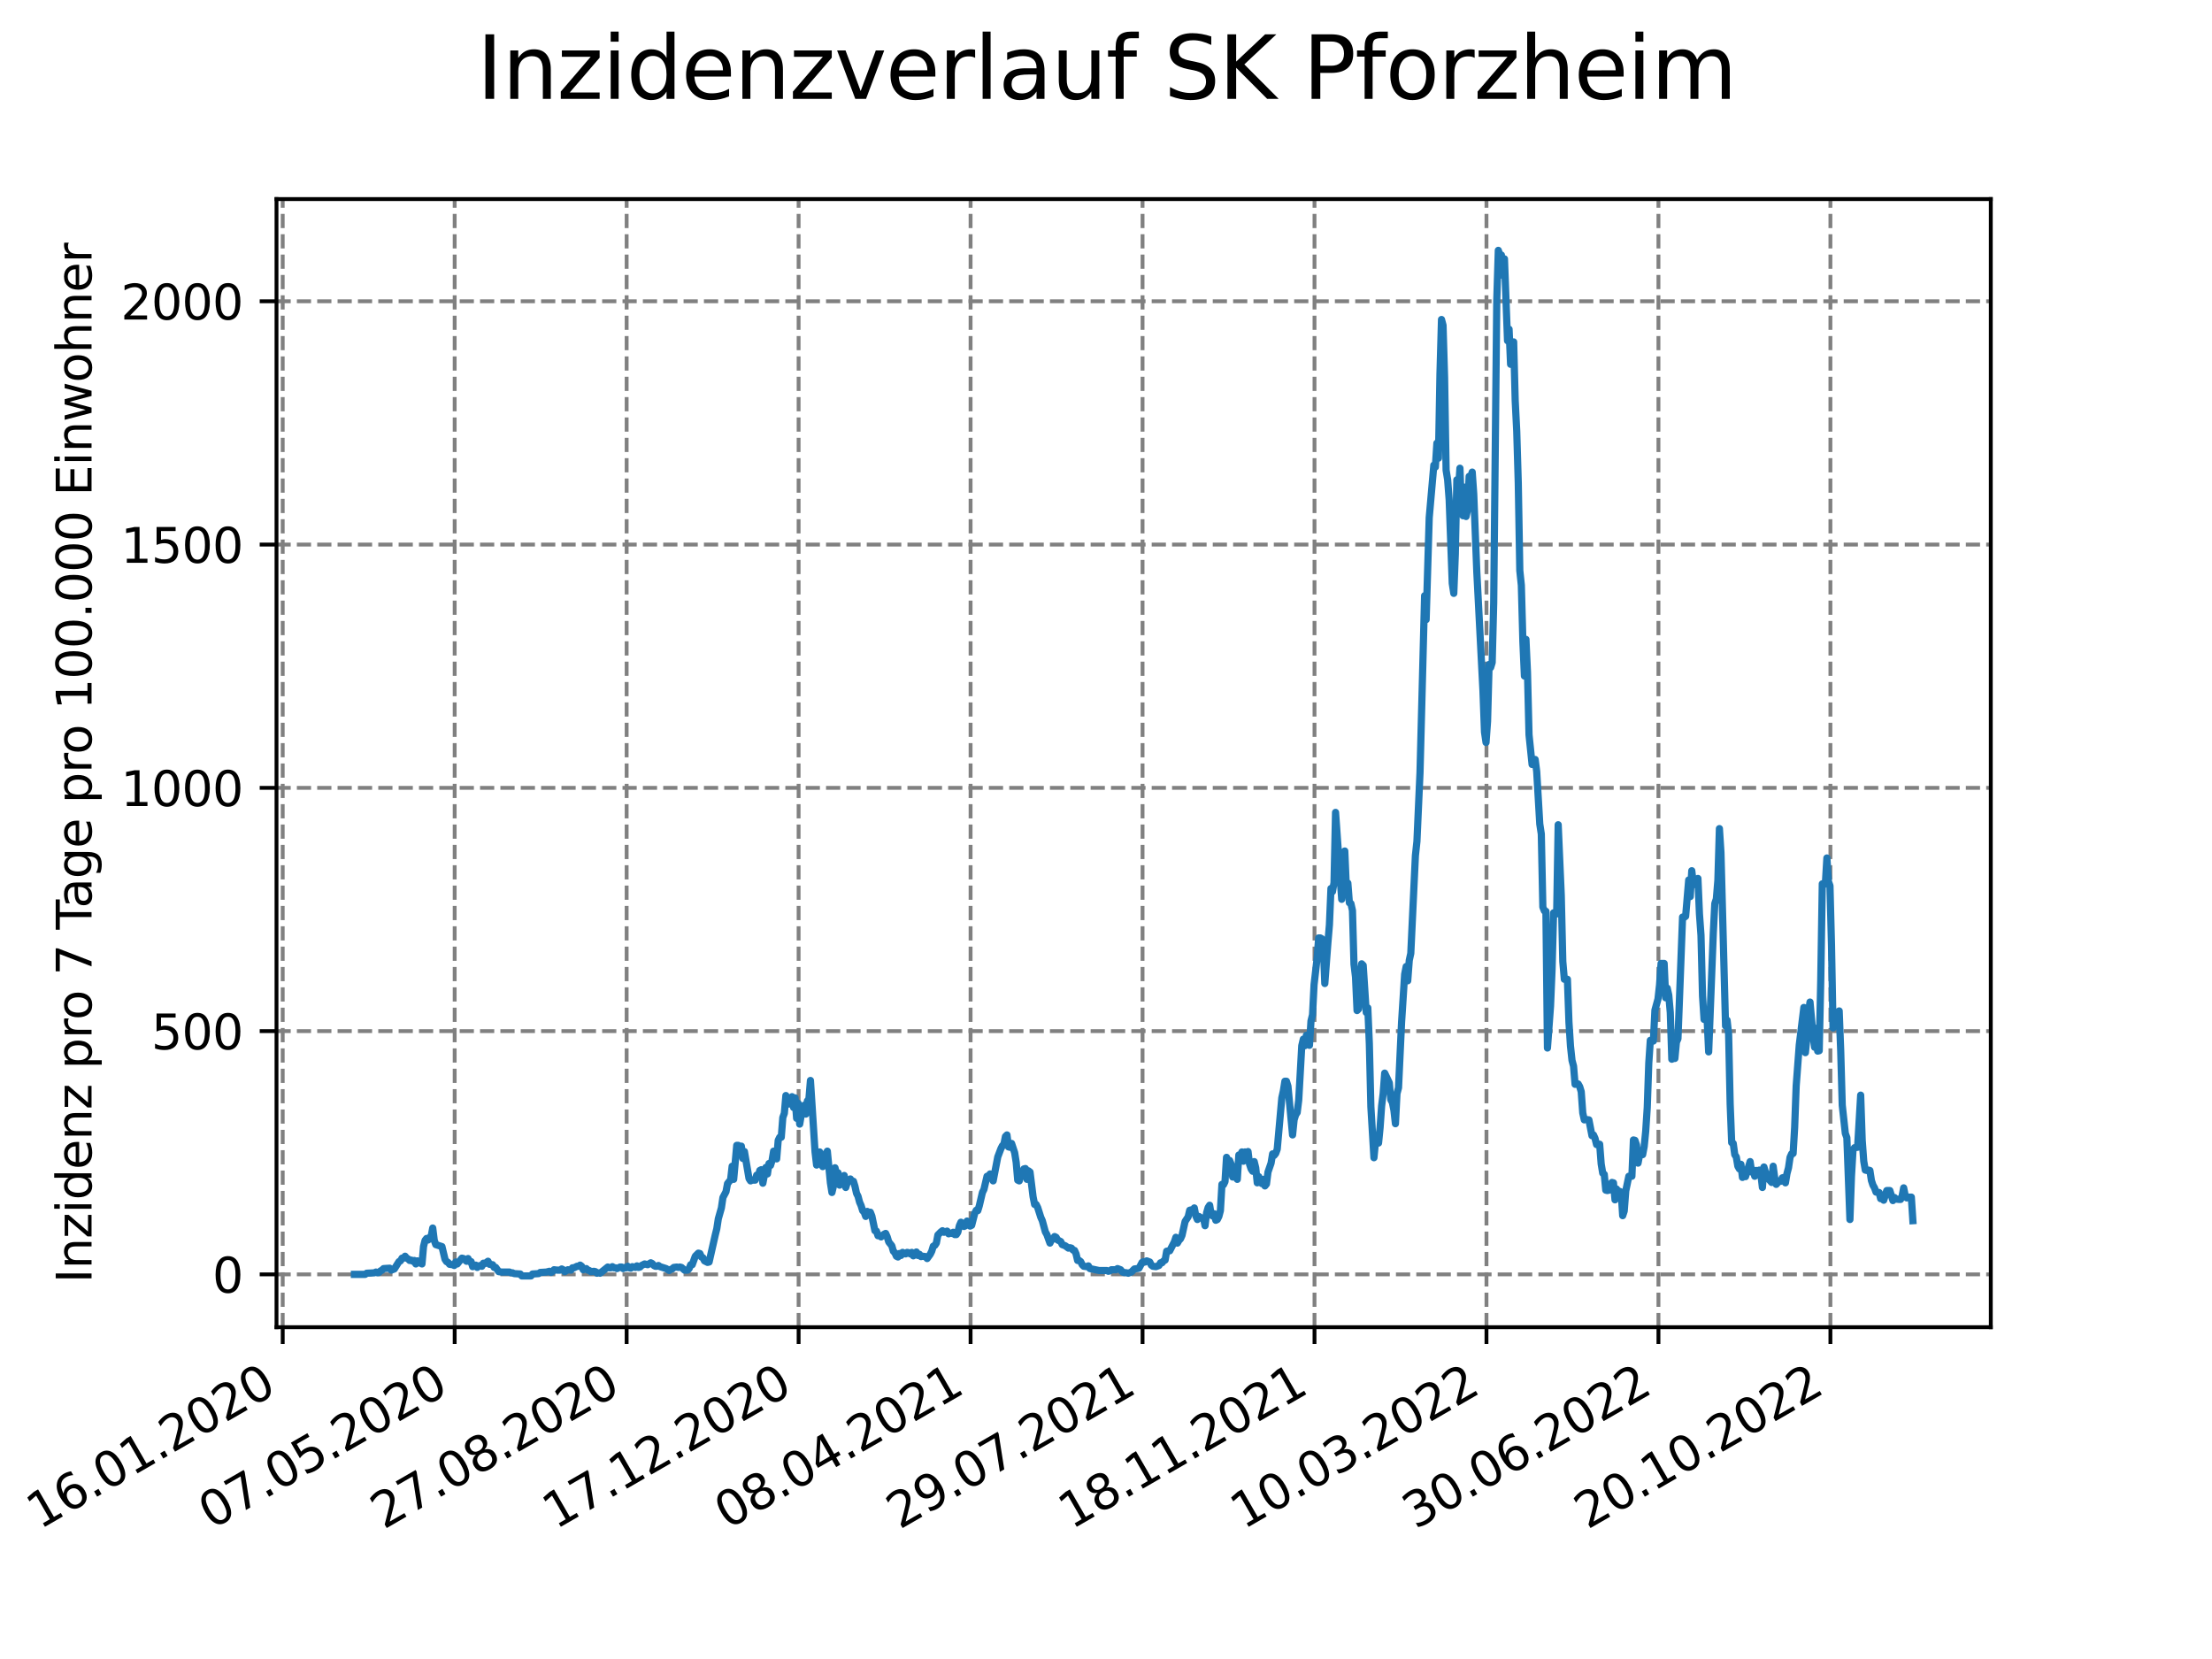 <?xml version="1.0" encoding="utf-8" standalone="no"?>
<!DOCTYPE svg PUBLIC "-//W3C//DTD SVG 1.1//EN"
  "http://www.w3.org/Graphics/SVG/1.1/DTD/svg11.dtd">
<svg xmlns:xlink="http://www.w3.org/1999/xlink" width="460.8pt" height="345.6pt" viewBox="0 0 460.8 345.6" xmlns="http://www.w3.org/2000/svg" version="1.1">
 <defs>
  <style type="text/css">*{stroke-linejoin: round; stroke-linecap: butt}</style>
 </defs>
 <g id="figure_1">
  <g id="patch_1">
   <path d="M 0 345.6 
L 460.8 345.6 
L 460.8 0 
L 0 0 
z
" style="fill: #ffffff"/>
  </g>
  <g id="axes_1">
   <g id="patch_2">
    <path d="M 57.6 276.48 
L 414.72 276.48 
L 414.72 41.472 
L 57.6 41.472 
z
" style="fill: #ffffff"/>
   </g>
   <g id="matplotlib.axis_1">
    <g id="xtick_1">
     <g id="line2d_1">
      <path d="M 58.893 276.48 
L 58.893 41.472 
" clip-path="url(#p83a5e0a57f)" style="fill: none; stroke-dasharray: 2.96,1.28; stroke-dashoffset: 0; stroke: #808080; stroke-width: 0.8"/>
     </g>
     <g id="line2d_2">
      <defs>
       <path id="mb58540ea16" d="M 0 0 
L 0 3.5 
" style="stroke: #000000; stroke-width: 0.8"/>
      </defs>
      <g>
       <use xlink:href="#mb58540ea16" x="58.893" y="276.48" style="stroke: #000000; stroke-width: 0.8"/>
      </g>
     </g>
     <g id="text_1">
      <!-- 16.01.2020 -->
      <g transform="translate(8.268 318.689) rotate(-30) scale(0.1 -0.1)">
       <defs>
        <path id="DejaVuSans-31" d="M 794 531 
L 1825 531 
L 1825 4091 
L 703 3866 
L 703 4441 
L 1819 4666 
L 2450 4666 
L 2450 531 
L 3481 531 
L 3481 0 
L 794 0 
L 794 531 
z
" transform="scale(0.016)"/>
        <path id="DejaVuSans-36" d="M 2113 2584 
Q 1688 2584 1439 2293 
Q 1191 2003 1191 1497 
Q 1191 994 1439 701 
Q 1688 409 2113 409 
Q 2538 409 2786 701 
Q 3034 994 3034 1497 
Q 3034 2003 2786 2293 
Q 2538 2584 2113 2584 
z
M 3366 4563 
L 3366 3988 
Q 3128 4100 2886 4159 
Q 2644 4219 2406 4219 
Q 1781 4219 1451 3797 
Q 1122 3375 1075 2522 
Q 1259 2794 1537 2939 
Q 1816 3084 2150 3084 
Q 2853 3084 3261 2657 
Q 3669 2231 3669 1497 
Q 3669 778 3244 343 
Q 2819 -91 2113 -91 
Q 1303 -91 875 529 
Q 447 1150 447 2328 
Q 447 3434 972 4092 
Q 1497 4750 2381 4750 
Q 2619 4750 2861 4703 
Q 3103 4656 3366 4563 
z
" transform="scale(0.016)"/>
        <path id="DejaVuSans-2e" d="M 684 794 
L 1344 794 
L 1344 0 
L 684 0 
L 684 794 
z
" transform="scale(0.016)"/>
        <path id="DejaVuSans-30" d="M 2034 4250 
Q 1547 4250 1301 3770 
Q 1056 3291 1056 2328 
Q 1056 1369 1301 889 
Q 1547 409 2034 409 
Q 2525 409 2770 889 
Q 3016 1369 3016 2328 
Q 3016 3291 2770 3770 
Q 2525 4250 2034 4250 
z
M 2034 4750 
Q 2819 4750 3233 4129 
Q 3647 3509 3647 2328 
Q 3647 1150 3233 529 
Q 2819 -91 2034 -91 
Q 1250 -91 836 529 
Q 422 1150 422 2328 
Q 422 3509 836 4129 
Q 1250 4750 2034 4750 
z
" transform="scale(0.016)"/>
        <path id="DejaVuSans-32" d="M 1228 531 
L 3431 531 
L 3431 0 
L 469 0 
L 469 531 
Q 828 903 1448 1529 
Q 2069 2156 2228 2338 
Q 2531 2678 2651 2914 
Q 2772 3150 2772 3378 
Q 2772 3750 2511 3984 
Q 2250 4219 1831 4219 
Q 1534 4219 1204 4116 
Q 875 4013 500 3803 
L 500 4441 
Q 881 4594 1212 4672 
Q 1544 4750 1819 4750 
Q 2544 4750 2975 4387 
Q 3406 4025 3406 3419 
Q 3406 3131 3298 2873 
Q 3191 2616 2906 2266 
Q 2828 2175 2409 1742 
Q 1991 1309 1228 531 
z
" transform="scale(0.016)"/>
       </defs>
       <use xlink:href="#DejaVuSans-31"/>
       <use xlink:href="#DejaVuSans-36" x="63.623"/>
       <use xlink:href="#DejaVuSans-2e" x="127.246"/>
       <use xlink:href="#DejaVuSans-30" x="159.033"/>
       <use xlink:href="#DejaVuSans-31" x="222.656"/>
       <use xlink:href="#DejaVuSans-2e" x="286.279"/>
       <use xlink:href="#DejaVuSans-32" x="318.066"/>
       <use xlink:href="#DejaVuSans-30" x="381.689"/>
       <use xlink:href="#DejaVuSans-32" x="445.312"/>
       <use xlink:href="#DejaVuSans-30" x="508.936"/>
      </g>
     </g>
    </g>
    <g id="xtick_2">
     <g id="line2d_3">
      <path d="M 94.717 276.48 
L 94.717 41.472 
" clip-path="url(#p83a5e0a57f)" style="fill: none; stroke-dasharray: 2.96,1.28; stroke-dashoffset: 0; stroke: #808080; stroke-width: 0.8"/>
     </g>
     <g id="line2d_4">
      <g>
       <use xlink:href="#mb58540ea16" x="94.717" y="276.48" style="stroke: #000000; stroke-width: 0.8"/>
      </g>
     </g>
     <g id="text_2">
      <!-- 07.05.2020 -->
      <g transform="translate(44.091 318.689) rotate(-30) scale(0.1 -0.1)">
       <defs>
        <path id="DejaVuSans-37" d="M 525 4666 
L 3525 4666 
L 3525 4397 
L 1831 0 
L 1172 0 
L 2766 4134 
L 525 4134 
L 525 4666 
z
" transform="scale(0.016)"/>
        <path id="DejaVuSans-35" d="M 691 4666 
L 3169 4666 
L 3169 4134 
L 1269 4134 
L 1269 2991 
Q 1406 3038 1543 3061 
Q 1681 3084 1819 3084 
Q 2600 3084 3056 2656 
Q 3513 2228 3513 1497 
Q 3513 744 3044 326 
Q 2575 -91 1722 -91 
Q 1428 -91 1123 -41 
Q 819 9 494 109 
L 494 744 
Q 775 591 1075 516 
Q 1375 441 1709 441 
Q 2250 441 2565 725 
Q 2881 1009 2881 1497 
Q 2881 1984 2565 2268 
Q 2250 2553 1709 2553 
Q 1456 2553 1204 2497 
Q 953 2441 691 2322 
L 691 4666 
z
" transform="scale(0.016)"/>
       </defs>
       <use xlink:href="#DejaVuSans-30"/>
       <use xlink:href="#DejaVuSans-37" x="63.623"/>
       <use xlink:href="#DejaVuSans-2e" x="127.246"/>
       <use xlink:href="#DejaVuSans-30" x="159.033"/>
       <use xlink:href="#DejaVuSans-35" x="222.656"/>
       <use xlink:href="#DejaVuSans-2e" x="286.279"/>
       <use xlink:href="#DejaVuSans-32" x="318.066"/>
       <use xlink:href="#DejaVuSans-30" x="381.689"/>
       <use xlink:href="#DejaVuSans-32" x="445.312"/>
       <use xlink:href="#DejaVuSans-30" x="508.936"/>
      </g>
     </g>
    </g>
    <g id="xtick_3">
     <g id="line2d_5">
      <path d="M 130.541 276.48 
L 130.541 41.472 
" clip-path="url(#p83a5e0a57f)" style="fill: none; stroke-dasharray: 2.96,1.28; stroke-dashoffset: 0; stroke: #808080; stroke-width: 0.8"/>
     </g>
     <g id="line2d_6">
      <g>
       <use xlink:href="#mb58540ea16" x="130.541" y="276.48" style="stroke: #000000; stroke-width: 0.8"/>
      </g>
     </g>
     <g id="text_3">
      <!-- 27.08.2020 -->
      <g transform="translate(79.915 318.689) rotate(-30) scale(0.1 -0.1)">
       <defs>
        <path id="DejaVuSans-38" d="M 2034 2216 
Q 1584 2216 1326 1975 
Q 1069 1734 1069 1313 
Q 1069 891 1326 650 
Q 1584 409 2034 409 
Q 2484 409 2743 651 
Q 3003 894 3003 1313 
Q 3003 1734 2745 1975 
Q 2488 2216 2034 2216 
z
M 1403 2484 
Q 997 2584 770 2862 
Q 544 3141 544 3541 
Q 544 4100 942 4425 
Q 1341 4750 2034 4750 
Q 2731 4750 3128 4425 
Q 3525 4100 3525 3541 
Q 3525 3141 3298 2862 
Q 3072 2584 2669 2484 
Q 3125 2378 3379 2068 
Q 3634 1759 3634 1313 
Q 3634 634 3220 271 
Q 2806 -91 2034 -91 
Q 1263 -91 848 271 
Q 434 634 434 1313 
Q 434 1759 690 2068 
Q 947 2378 1403 2484 
z
M 1172 3481 
Q 1172 3119 1398 2916 
Q 1625 2713 2034 2713 
Q 2441 2713 2670 2916 
Q 2900 3119 2900 3481 
Q 2900 3844 2670 4047 
Q 2441 4250 2034 4250 
Q 1625 4250 1398 4047 
Q 1172 3844 1172 3481 
z
" transform="scale(0.016)"/>
       </defs>
       <use xlink:href="#DejaVuSans-32"/>
       <use xlink:href="#DejaVuSans-37" x="63.623"/>
       <use xlink:href="#DejaVuSans-2e" x="127.246"/>
       <use xlink:href="#DejaVuSans-30" x="159.033"/>
       <use xlink:href="#DejaVuSans-38" x="222.656"/>
       <use xlink:href="#DejaVuSans-2e" x="286.279"/>
       <use xlink:href="#DejaVuSans-32" x="318.066"/>
       <use xlink:href="#DejaVuSans-30" x="381.689"/>
       <use xlink:href="#DejaVuSans-32" x="445.312"/>
       <use xlink:href="#DejaVuSans-30" x="508.936"/>
      </g>
     </g>
    </g>
    <g id="xtick_4">
     <g id="line2d_7">
      <path d="M 166.365 276.48 
L 166.365 41.472 
" clip-path="url(#p83a5e0a57f)" style="fill: none; stroke-dasharray: 2.96,1.28; stroke-dashoffset: 0; stroke: #808080; stroke-width: 0.8"/>
     </g>
     <g id="line2d_8">
      <g>
       <use xlink:href="#mb58540ea16" x="166.365" y="276.48" style="stroke: #000000; stroke-width: 0.8"/>
      </g>
     </g>
     <g id="text_4">
      <!-- 17.12.2020 -->
      <g transform="translate(115.739 318.689) rotate(-30) scale(0.1 -0.1)">
       <use xlink:href="#DejaVuSans-31"/>
       <use xlink:href="#DejaVuSans-37" x="63.623"/>
       <use xlink:href="#DejaVuSans-2e" x="127.246"/>
       <use xlink:href="#DejaVuSans-31" x="159.033"/>
       <use xlink:href="#DejaVuSans-32" x="222.656"/>
       <use xlink:href="#DejaVuSans-2e" x="286.279"/>
       <use xlink:href="#DejaVuSans-32" x="318.066"/>
       <use xlink:href="#DejaVuSans-30" x="381.689"/>
       <use xlink:href="#DejaVuSans-32" x="445.312"/>
       <use xlink:href="#DejaVuSans-30" x="508.936"/>
      </g>
     </g>
    </g>
    <g id="xtick_5">
     <g id="line2d_9">
      <path d="M 202.189 276.48 
L 202.189 41.472 
" clip-path="url(#p83a5e0a57f)" style="fill: none; stroke-dasharray: 2.96,1.28; stroke-dashoffset: 0; stroke: #808080; stroke-width: 0.8"/>
     </g>
     <g id="line2d_10">
      <g>
       <use xlink:href="#mb58540ea16" x="202.189" y="276.48" style="stroke: #000000; stroke-width: 0.8"/>
      </g>
     </g>
     <g id="text_5">
      <!-- 08.04.2021 -->
      <g transform="translate(151.563 318.689) rotate(-30) scale(0.1 -0.1)">
       <defs>
        <path id="DejaVuSans-34" d="M 2419 4116 
L 825 1625 
L 2419 1625 
L 2419 4116 
z
M 2253 4666 
L 3047 4666 
L 3047 1625 
L 3713 1625 
L 3713 1100 
L 3047 1100 
L 3047 0 
L 2419 0 
L 2419 1100 
L 313 1100 
L 313 1709 
L 2253 4666 
z
" transform="scale(0.016)"/>
       </defs>
       <use xlink:href="#DejaVuSans-30"/>
       <use xlink:href="#DejaVuSans-38" x="63.623"/>
       <use xlink:href="#DejaVuSans-2e" x="127.246"/>
       <use xlink:href="#DejaVuSans-30" x="159.033"/>
       <use xlink:href="#DejaVuSans-34" x="222.656"/>
       <use xlink:href="#DejaVuSans-2e" x="286.279"/>
       <use xlink:href="#DejaVuSans-32" x="318.066"/>
       <use xlink:href="#DejaVuSans-30" x="381.689"/>
       <use xlink:href="#DejaVuSans-32" x="445.312"/>
       <use xlink:href="#DejaVuSans-31" x="508.936"/>
      </g>
     </g>
    </g>
    <g id="xtick_6">
     <g id="line2d_11">
      <path d="M 238.013 276.48 
L 238.013 41.472 
" clip-path="url(#p83a5e0a57f)" style="fill: none; stroke-dasharray: 2.96,1.28; stroke-dashoffset: 0; stroke: #808080; stroke-width: 0.8"/>
     </g>
     <g id="line2d_12">
      <g>
       <use xlink:href="#mb58540ea16" x="238.013" y="276.48" style="stroke: #000000; stroke-width: 0.8"/>
      </g>
     </g>
     <g id="text_6">
      <!-- 29.07.2021 -->
      <g transform="translate(187.387 318.689) rotate(-30) scale(0.1 -0.1)">
       <defs>
        <path id="DejaVuSans-39" d="M 703 97 
L 703 672 
Q 941 559 1184 500 
Q 1428 441 1663 441 
Q 2288 441 2617 861 
Q 2947 1281 2994 2138 
Q 2813 1869 2534 1725 
Q 2256 1581 1919 1581 
Q 1219 1581 811 2004 
Q 403 2428 403 3163 
Q 403 3881 828 4315 
Q 1253 4750 1959 4750 
Q 2769 4750 3195 4129 
Q 3622 3509 3622 2328 
Q 3622 1225 3098 567 
Q 2575 -91 1691 -91 
Q 1453 -91 1209 -44 
Q 966 3 703 97 
z
M 1959 2075 
Q 2384 2075 2632 2365 
Q 2881 2656 2881 3163 
Q 2881 3666 2632 3958 
Q 2384 4250 1959 4250 
Q 1534 4250 1286 3958 
Q 1038 3666 1038 3163 
Q 1038 2656 1286 2365 
Q 1534 2075 1959 2075 
z
" transform="scale(0.016)"/>
       </defs>
       <use xlink:href="#DejaVuSans-32"/>
       <use xlink:href="#DejaVuSans-39" x="63.623"/>
       <use xlink:href="#DejaVuSans-2e" x="127.246"/>
       <use xlink:href="#DejaVuSans-30" x="159.033"/>
       <use xlink:href="#DejaVuSans-37" x="222.656"/>
       <use xlink:href="#DejaVuSans-2e" x="286.279"/>
       <use xlink:href="#DejaVuSans-32" x="318.066"/>
       <use xlink:href="#DejaVuSans-30" x="381.689"/>
       <use xlink:href="#DejaVuSans-32" x="445.312"/>
       <use xlink:href="#DejaVuSans-31" x="508.936"/>
      </g>
     </g>
    </g>
    <g id="xtick_7">
     <g id="line2d_13">
      <path d="M 273.836 276.48 
L 273.836 41.472 
" clip-path="url(#p83a5e0a57f)" style="fill: none; stroke-dasharray: 2.96,1.28; stroke-dashoffset: 0; stroke: #808080; stroke-width: 0.8"/>
     </g>
     <g id="line2d_14">
      <g>
       <use xlink:href="#mb58540ea16" x="273.836" y="276.48" style="stroke: #000000; stroke-width: 0.8"/>
      </g>
     </g>
     <g id="text_7">
      <!-- 18.11.2021 -->
      <g transform="translate(223.211 318.689) rotate(-30) scale(0.1 -0.1)">
       <use xlink:href="#DejaVuSans-31"/>
       <use xlink:href="#DejaVuSans-38" x="63.623"/>
       <use xlink:href="#DejaVuSans-2e" x="127.246"/>
       <use xlink:href="#DejaVuSans-31" x="159.033"/>
       <use xlink:href="#DejaVuSans-31" x="222.656"/>
       <use xlink:href="#DejaVuSans-2e" x="286.279"/>
       <use xlink:href="#DejaVuSans-32" x="318.066"/>
       <use xlink:href="#DejaVuSans-30" x="381.689"/>
       <use xlink:href="#DejaVuSans-32" x="445.312"/>
       <use xlink:href="#DejaVuSans-31" x="508.936"/>
      </g>
     </g>
    </g>
    <g id="xtick_8">
     <g id="line2d_15">
      <path d="M 309.66 276.48 
L 309.66 41.472 
" clip-path="url(#p83a5e0a57f)" style="fill: none; stroke-dasharray: 2.96,1.28; stroke-dashoffset: 0; stroke: #808080; stroke-width: 0.8"/>
     </g>
     <g id="line2d_16">
      <g>
       <use xlink:href="#mb58540ea16" x="309.66" y="276.48" style="stroke: #000000; stroke-width: 0.8"/>
      </g>
     </g>
     <g id="text_8">
      <!-- 10.03.2022 -->
      <g transform="translate(259.035 318.689) rotate(-30) scale(0.1 -0.1)">
       <defs>
        <path id="DejaVuSans-33" d="M 2597 2516 
Q 3050 2419 3304 2112 
Q 3559 1806 3559 1356 
Q 3559 666 3084 287 
Q 2609 -91 1734 -91 
Q 1441 -91 1130 -33 
Q 819 25 488 141 
L 488 750 
Q 750 597 1062 519 
Q 1375 441 1716 441 
Q 2309 441 2620 675 
Q 2931 909 2931 1356 
Q 2931 1769 2642 2001 
Q 2353 2234 1838 2234 
L 1294 2234 
L 1294 2753 
L 1863 2753 
Q 2328 2753 2575 2939 
Q 2822 3125 2822 3475 
Q 2822 3834 2567 4026 
Q 2313 4219 1838 4219 
Q 1578 4219 1281 4162 
Q 984 4106 628 3988 
L 628 4550 
Q 988 4650 1302 4700 
Q 1616 4750 1894 4750 
Q 2613 4750 3031 4423 
Q 3450 4097 3450 3541 
Q 3450 3153 3228 2886 
Q 3006 2619 2597 2516 
z
" transform="scale(0.016)"/>
       </defs>
       <use xlink:href="#DejaVuSans-31"/>
       <use xlink:href="#DejaVuSans-30" x="63.623"/>
       <use xlink:href="#DejaVuSans-2e" x="127.246"/>
       <use xlink:href="#DejaVuSans-30" x="159.033"/>
       <use xlink:href="#DejaVuSans-33" x="222.656"/>
       <use xlink:href="#DejaVuSans-2e" x="286.279"/>
       <use xlink:href="#DejaVuSans-32" x="318.066"/>
       <use xlink:href="#DejaVuSans-30" x="381.689"/>
       <use xlink:href="#DejaVuSans-32" x="445.312"/>
       <use xlink:href="#DejaVuSans-32" x="508.936"/>
      </g>
     </g>
    </g>
    <g id="xtick_9">
     <g id="line2d_17">
      <path d="M 345.484 276.48 
L 345.484 41.472 
" clip-path="url(#p83a5e0a57f)" style="fill: none; stroke-dasharray: 2.96,1.28; stroke-dashoffset: 0; stroke: #808080; stroke-width: 0.8"/>
     </g>
     <g id="line2d_18">
      <g>
       <use xlink:href="#mb58540ea16" x="345.484" y="276.48" style="stroke: #000000; stroke-width: 0.8"/>
      </g>
     </g>
     <g id="text_9">
      <!-- 30.06.2022 -->
      <g transform="translate(294.859 318.689) rotate(-30) scale(0.1 -0.1)">
       <use xlink:href="#DejaVuSans-33"/>
       <use xlink:href="#DejaVuSans-30" x="63.623"/>
       <use xlink:href="#DejaVuSans-2e" x="127.246"/>
       <use xlink:href="#DejaVuSans-30" x="159.033"/>
       <use xlink:href="#DejaVuSans-36" x="222.656"/>
       <use xlink:href="#DejaVuSans-2e" x="286.279"/>
       <use xlink:href="#DejaVuSans-32" x="318.066"/>
       <use xlink:href="#DejaVuSans-30" x="381.689"/>
       <use xlink:href="#DejaVuSans-32" x="445.312"/>
       <use xlink:href="#DejaVuSans-32" x="508.936"/>
      </g>
     </g>
    </g>
    <g id="xtick_10">
     <g id="line2d_19">
      <path d="M 381.308 276.48 
L 381.308 41.472 
" clip-path="url(#p83a5e0a57f)" style="fill: none; stroke-dasharray: 2.96,1.28; stroke-dashoffset: 0; stroke: #808080; stroke-width: 0.8"/>
     </g>
     <g id="line2d_20">
      <g>
       <use xlink:href="#mb58540ea16" x="381.308" y="276.48" style="stroke: #000000; stroke-width: 0.8"/>
      </g>
     </g>
     <g id="text_10">
      <!-- 20.10.2022 -->
      <g transform="translate(330.683 318.689) rotate(-30) scale(0.1 -0.1)">
       <use xlink:href="#DejaVuSans-32"/>
       <use xlink:href="#DejaVuSans-30" x="63.623"/>
       <use xlink:href="#DejaVuSans-2e" x="127.246"/>
       <use xlink:href="#DejaVuSans-31" x="159.033"/>
       <use xlink:href="#DejaVuSans-30" x="222.656"/>
       <use xlink:href="#DejaVuSans-2e" x="286.279"/>
       <use xlink:href="#DejaVuSans-32" x="318.066"/>
       <use xlink:href="#DejaVuSans-30" x="381.689"/>
       <use xlink:href="#DejaVuSans-32" x="445.312"/>
       <use xlink:href="#DejaVuSans-32" x="508.936"/>
      </g>
     </g>
    </g>
   </g>
   <g id="matplotlib.axis_2">
    <g id="ytick_1">
     <g id="line2d_21">
      <path d="M 57.6 265.476 
L 414.72 265.476 
" clip-path="url(#p83a5e0a57f)" style="fill: none; stroke-dasharray: 2.96,1.28; stroke-dashoffset: 0; stroke: #808080; stroke-width: 0.8"/>
     </g>
     <g id="line2d_22">
      <defs>
       <path id="m996d795c9b" d="M 0 0 
L -3.5 0 
" style="stroke: #000000; stroke-width: 0.8"/>
      </defs>
      <g>
       <use xlink:href="#m996d795c9b" x="57.6" y="265.476" style="stroke: #000000; stroke-width: 0.8"/>
      </g>
     </g>
     <g id="text_11">
      <!-- 0 -->
      <g transform="translate(44.237 269.275) scale(0.1 -0.1)">
       <use xlink:href="#DejaVuSans-30"/>
      </g>
     </g>
    </g>
    <g id="ytick_2">
     <g id="line2d_23">
      <path d="M 57.6 214.798 
L 414.72 214.798 
" clip-path="url(#p83a5e0a57f)" style="fill: none; stroke-dasharray: 2.96,1.28; stroke-dashoffset: 0; stroke: #808080; stroke-width: 0.8"/>
     </g>
     <g id="line2d_24">
      <g>
       <use xlink:href="#m996d795c9b" x="57.6" y="214.798" style="stroke: #000000; stroke-width: 0.8"/>
      </g>
     </g>
     <g id="text_12">
      <!-- 500 -->
      <g transform="translate(31.512 218.597) scale(0.1 -0.1)">
       <use xlink:href="#DejaVuSans-35"/>
       <use xlink:href="#DejaVuSans-30" x="63.623"/>
       <use xlink:href="#DejaVuSans-30" x="127.246"/>
      </g>
     </g>
    </g>
    <g id="ytick_3">
     <g id="line2d_25">
      <path d="M 57.6 164.12 
L 414.72 164.12 
" clip-path="url(#p83a5e0a57f)" style="fill: none; stroke-dasharray: 2.96,1.28; stroke-dashoffset: 0; stroke: #808080; stroke-width: 0.8"/>
     </g>
     <g id="line2d_26">
      <g>
       <use xlink:href="#m996d795c9b" x="57.6" y="164.12" style="stroke: #000000; stroke-width: 0.8"/>
      </g>
     </g>
     <g id="text_13">
      <!-- 1000 -->
      <g transform="translate(25.15 167.92) scale(0.1 -0.1)">
       <use xlink:href="#DejaVuSans-31"/>
       <use xlink:href="#DejaVuSans-30" x="63.623"/>
       <use xlink:href="#DejaVuSans-30" x="127.246"/>
       <use xlink:href="#DejaVuSans-30" x="190.869"/>
      </g>
     </g>
    </g>
    <g id="ytick_4">
     <g id="line2d_27">
      <path d="M 57.6 113.443 
L 414.72 113.443 
" clip-path="url(#p83a5e0a57f)" style="fill: none; stroke-dasharray: 2.96,1.28; stroke-dashoffset: 0; stroke: #808080; stroke-width: 0.8"/>
     </g>
     <g id="line2d_28">
      <g>
       <use xlink:href="#m996d795c9b" x="57.6" y="113.443" style="stroke: #000000; stroke-width: 0.8"/>
      </g>
     </g>
     <g id="text_14">
      <!-- 1500 -->
      <g transform="translate(25.15 117.242) scale(0.1 -0.1)">
       <use xlink:href="#DejaVuSans-31"/>
       <use xlink:href="#DejaVuSans-35" x="63.623"/>
       <use xlink:href="#DejaVuSans-30" x="127.246"/>
       <use xlink:href="#DejaVuSans-30" x="190.869"/>
      </g>
     </g>
    </g>
    <g id="ytick_5">
     <g id="line2d_29">
      <path d="M 57.6 62.765 
L 414.72 62.765 
" clip-path="url(#p83a5e0a57f)" style="fill: none; stroke-dasharray: 2.96,1.28; stroke-dashoffset: 0; stroke: #808080; stroke-width: 0.8"/>
     </g>
     <g id="line2d_30">
      <g>
       <use xlink:href="#m996d795c9b" x="57.6" y="62.765" style="stroke: #000000; stroke-width: 0.8"/>
      </g>
     </g>
     <g id="text_15">
      <!-- 2000 -->
      <g transform="translate(25.15 66.564) scale(0.1 -0.1)">
       <use xlink:href="#DejaVuSans-32"/>
       <use xlink:href="#DejaVuSans-30" x="63.623"/>
       <use xlink:href="#DejaVuSans-30" x="127.246"/>
       <use xlink:href="#DejaVuSans-30" x="190.869"/>
      </g>
     </g>
    </g>
    <g id="text_16">
     <!-- Inzidenz pro 7 Tage pro 100.000 Einwohner -->
     <g transform="translate(19.07 267.301) rotate(-90) scale(0.1 -0.1)">
      <defs>
       <path id="DejaVuSans-49" d="M 628 4666 
L 1259 4666 
L 1259 0 
L 628 0 
L 628 4666 
z
" transform="scale(0.016)"/>
       <path id="DejaVuSans-6e" d="M 3513 2113 
L 3513 0 
L 2938 0 
L 2938 2094 
Q 2938 2591 2744 2837 
Q 2550 3084 2163 3084 
Q 1697 3084 1428 2787 
Q 1159 2491 1159 1978 
L 1159 0 
L 581 0 
L 581 3500 
L 1159 3500 
L 1159 2956 
Q 1366 3272 1645 3428 
Q 1925 3584 2291 3584 
Q 2894 3584 3203 3211 
Q 3513 2838 3513 2113 
z
" transform="scale(0.016)"/>
       <path id="DejaVuSans-7a" d="M 353 3500 
L 3084 3500 
L 3084 2975 
L 922 459 
L 3084 459 
L 3084 0 
L 275 0 
L 275 525 
L 2438 3041 
L 353 3041 
L 353 3500 
z
" transform="scale(0.016)"/>
       <path id="DejaVuSans-69" d="M 603 3500 
L 1178 3500 
L 1178 0 
L 603 0 
L 603 3500 
z
M 603 4863 
L 1178 4863 
L 1178 4134 
L 603 4134 
L 603 4863 
z
" transform="scale(0.016)"/>
       <path id="DejaVuSans-64" d="M 2906 2969 
L 2906 4863 
L 3481 4863 
L 3481 0 
L 2906 0 
L 2906 525 
Q 2725 213 2448 61 
Q 2172 -91 1784 -91 
Q 1150 -91 751 415 
Q 353 922 353 1747 
Q 353 2572 751 3078 
Q 1150 3584 1784 3584 
Q 2172 3584 2448 3432 
Q 2725 3281 2906 2969 
z
M 947 1747 
Q 947 1113 1208 752 
Q 1469 391 1925 391 
Q 2381 391 2643 752 
Q 2906 1113 2906 1747 
Q 2906 2381 2643 2742 
Q 2381 3103 1925 3103 
Q 1469 3103 1208 2742 
Q 947 2381 947 1747 
z
" transform="scale(0.016)"/>
       <path id="DejaVuSans-65" d="M 3597 1894 
L 3597 1613 
L 953 1613 
Q 991 1019 1311 708 
Q 1631 397 2203 397 
Q 2534 397 2845 478 
Q 3156 559 3463 722 
L 3463 178 
Q 3153 47 2828 -22 
Q 2503 -91 2169 -91 
Q 1331 -91 842 396 
Q 353 884 353 1716 
Q 353 2575 817 3079 
Q 1281 3584 2069 3584 
Q 2775 3584 3186 3129 
Q 3597 2675 3597 1894 
z
M 3022 2063 
Q 3016 2534 2758 2815 
Q 2500 3097 2075 3097 
Q 1594 3097 1305 2825 
Q 1016 2553 972 2059 
L 3022 2063 
z
" transform="scale(0.016)"/>
       <path id="DejaVuSans-20" transform="scale(0.016)"/>
       <path id="DejaVuSans-70" d="M 1159 525 
L 1159 -1331 
L 581 -1331 
L 581 3500 
L 1159 3500 
L 1159 2969 
Q 1341 3281 1617 3432 
Q 1894 3584 2278 3584 
Q 2916 3584 3314 3078 
Q 3713 2572 3713 1747 
Q 3713 922 3314 415 
Q 2916 -91 2278 -91 
Q 1894 -91 1617 61 
Q 1341 213 1159 525 
z
M 3116 1747 
Q 3116 2381 2855 2742 
Q 2594 3103 2138 3103 
Q 1681 3103 1420 2742 
Q 1159 2381 1159 1747 
Q 1159 1113 1420 752 
Q 1681 391 2138 391 
Q 2594 391 2855 752 
Q 3116 1113 3116 1747 
z
" transform="scale(0.016)"/>
       <path id="DejaVuSans-72" d="M 2631 2963 
Q 2534 3019 2420 3045 
Q 2306 3072 2169 3072 
Q 1681 3072 1420 2755 
Q 1159 2438 1159 1844 
L 1159 0 
L 581 0 
L 581 3500 
L 1159 3500 
L 1159 2956 
Q 1341 3275 1631 3429 
Q 1922 3584 2338 3584 
Q 2397 3584 2469 3576 
Q 2541 3569 2628 3553 
L 2631 2963 
z
" transform="scale(0.016)"/>
       <path id="DejaVuSans-6f" d="M 1959 3097 
Q 1497 3097 1228 2736 
Q 959 2375 959 1747 
Q 959 1119 1226 758 
Q 1494 397 1959 397 
Q 2419 397 2687 759 
Q 2956 1122 2956 1747 
Q 2956 2369 2687 2733 
Q 2419 3097 1959 3097 
z
M 1959 3584 
Q 2709 3584 3137 3096 
Q 3566 2609 3566 1747 
Q 3566 888 3137 398 
Q 2709 -91 1959 -91 
Q 1206 -91 779 398 
Q 353 888 353 1747 
Q 353 2609 779 3096 
Q 1206 3584 1959 3584 
z
" transform="scale(0.016)"/>
       <path id="DejaVuSans-54" d="M -19 4666 
L 3928 4666 
L 3928 4134 
L 2272 4134 
L 2272 0 
L 1638 0 
L 1638 4134 
L -19 4134 
L -19 4666 
z
" transform="scale(0.016)"/>
       <path id="DejaVuSans-61" d="M 2194 1759 
Q 1497 1759 1228 1600 
Q 959 1441 959 1056 
Q 959 750 1161 570 
Q 1363 391 1709 391 
Q 2188 391 2477 730 
Q 2766 1069 2766 1631 
L 2766 1759 
L 2194 1759 
z
M 3341 1997 
L 3341 0 
L 2766 0 
L 2766 531 
Q 2569 213 2275 61 
Q 1981 -91 1556 -91 
Q 1019 -91 701 211 
Q 384 513 384 1019 
Q 384 1609 779 1909 
Q 1175 2209 1959 2209 
L 2766 2209 
L 2766 2266 
Q 2766 2663 2505 2880 
Q 2244 3097 1772 3097 
Q 1472 3097 1187 3025 
Q 903 2953 641 2809 
L 641 3341 
Q 956 3463 1253 3523 
Q 1550 3584 1831 3584 
Q 2591 3584 2966 3190 
Q 3341 2797 3341 1997 
z
" transform="scale(0.016)"/>
       <path id="DejaVuSans-67" d="M 2906 1791 
Q 2906 2416 2648 2759 
Q 2391 3103 1925 3103 
Q 1463 3103 1205 2759 
Q 947 2416 947 1791 
Q 947 1169 1205 825 
Q 1463 481 1925 481 
Q 2391 481 2648 825 
Q 2906 1169 2906 1791 
z
M 3481 434 
Q 3481 -459 3084 -895 
Q 2688 -1331 1869 -1331 
Q 1566 -1331 1297 -1286 
Q 1028 -1241 775 -1147 
L 775 -588 
Q 1028 -725 1275 -790 
Q 1522 -856 1778 -856 
Q 2344 -856 2625 -561 
Q 2906 -266 2906 331 
L 2906 616 
Q 2728 306 2450 153 
Q 2172 0 1784 0 
Q 1141 0 747 490 
Q 353 981 353 1791 
Q 353 2603 747 3093 
Q 1141 3584 1784 3584 
Q 2172 3584 2450 3431 
Q 2728 3278 2906 2969 
L 2906 3500 
L 3481 3500 
L 3481 434 
z
" transform="scale(0.016)"/>
       <path id="DejaVuSans-45" d="M 628 4666 
L 3578 4666 
L 3578 4134 
L 1259 4134 
L 1259 2753 
L 3481 2753 
L 3481 2222 
L 1259 2222 
L 1259 531 
L 3634 531 
L 3634 0 
L 628 0 
L 628 4666 
z
" transform="scale(0.016)"/>
       <path id="DejaVuSans-77" d="M 269 3500 
L 844 3500 
L 1563 769 
L 2278 3500 
L 2956 3500 
L 3675 769 
L 4391 3500 
L 4966 3500 
L 4050 0 
L 3372 0 
L 2619 2869 
L 1863 0 
L 1184 0 
L 269 3500 
z
" transform="scale(0.016)"/>
       <path id="DejaVuSans-68" d="M 3513 2113 
L 3513 0 
L 2938 0 
L 2938 2094 
Q 2938 2591 2744 2837 
Q 2550 3084 2163 3084 
Q 1697 3084 1428 2787 
Q 1159 2491 1159 1978 
L 1159 0 
L 581 0 
L 581 4863 
L 1159 4863 
L 1159 2956 
Q 1366 3272 1645 3428 
Q 1925 3584 2291 3584 
Q 2894 3584 3203 3211 
Q 3513 2838 3513 2113 
z
" transform="scale(0.016)"/>
      </defs>
      <use xlink:href="#DejaVuSans-49"/>
      <use xlink:href="#DejaVuSans-6e" x="29.492"/>
      <use xlink:href="#DejaVuSans-7a" x="92.871"/>
      <use xlink:href="#DejaVuSans-69" x="145.361"/>
      <use xlink:href="#DejaVuSans-64" x="173.145"/>
      <use xlink:href="#DejaVuSans-65" x="236.621"/>
      <use xlink:href="#DejaVuSans-6e" x="298.145"/>
      <use xlink:href="#DejaVuSans-7a" x="361.523"/>
      <use xlink:href="#DejaVuSans-20" x="414.014"/>
      <use xlink:href="#DejaVuSans-70" x="445.801"/>
      <use xlink:href="#DejaVuSans-72" x="509.277"/>
      <use xlink:href="#DejaVuSans-6f" x="548.141"/>
      <use xlink:href="#DejaVuSans-20" x="609.322"/>
      <use xlink:href="#DejaVuSans-37" x="641.109"/>
      <use xlink:href="#DejaVuSans-20" x="704.732"/>
      <use xlink:href="#DejaVuSans-54" x="736.52"/>
      <use xlink:href="#DejaVuSans-61" x="781.104"/>
      <use xlink:href="#DejaVuSans-67" x="842.383"/>
      <use xlink:href="#DejaVuSans-65" x="905.859"/>
      <use xlink:href="#DejaVuSans-20" x="967.383"/>
      <use xlink:href="#DejaVuSans-70" x="999.17"/>
      <use xlink:href="#DejaVuSans-72" x="1062.646"/>
      <use xlink:href="#DejaVuSans-6f" x="1101.51"/>
      <use xlink:href="#DejaVuSans-20" x="1162.691"/>
      <use xlink:href="#DejaVuSans-31" x="1194.479"/>
      <use xlink:href="#DejaVuSans-30" x="1258.102"/>
      <use xlink:href="#DejaVuSans-30" x="1321.725"/>
      <use xlink:href="#DejaVuSans-2e" x="1385.348"/>
      <use xlink:href="#DejaVuSans-30" x="1417.135"/>
      <use xlink:href="#DejaVuSans-30" x="1480.758"/>
      <use xlink:href="#DejaVuSans-30" x="1544.381"/>
      <use xlink:href="#DejaVuSans-20" x="1608.004"/>
      <use xlink:href="#DejaVuSans-45" x="1639.791"/>
      <use xlink:href="#DejaVuSans-69" x="1702.975"/>
      <use xlink:href="#DejaVuSans-6e" x="1730.758"/>
      <use xlink:href="#DejaVuSans-77" x="1794.137"/>
      <use xlink:href="#DejaVuSans-6f" x="1875.924"/>
      <use xlink:href="#DejaVuSans-68" x="1937.105"/>
      <use xlink:href="#DejaVuSans-6e" x="2000.484"/>
      <use xlink:href="#DejaVuSans-65" x="2063.863"/>
      <use xlink:href="#DejaVuSans-72" x="2125.387"/>
     </g>
    </g>
   </g>
   <g id="line2d_31">
    <path d="M 73.833 265.476 
L 76.072 265.476 
L 76.392 265.235 
L 77.991 265.154 
L 78.311 264.993 
L 78.631 265.154 
L 78.95 265.074 
L 79.27 264.752 
L 79.59 264.591 
L 79.91 264.269 
L 81.189 264.188 
L 81.509 264.591 
L 82.149 264.349 
L 83.109 262.82 
L 83.428 262.66 
L 83.748 262.096 
L 84.068 262.096 
L 84.388 261.694 
L 84.708 262.096 
L 85.028 262.257 
L 85.348 262.579 
L 85.667 262.499 
L 85.987 262.74 
L 86.307 262.579 
L 86.627 263.303 
L 86.947 262.66 
L 87.267 262.981 
L 87.906 263.303 
L 88.226 259.682 
L 88.546 258.395 
L 88.866 257.992 
L 89.186 258.314 
L 89.506 257.751 
L 89.826 257.51 
L 90.145 255.82 
L 90.465 258.395 
L 90.785 259.28 
L 92.065 259.682 
L 92.704 262.338 
L 93.024 262.82 
L 93.344 262.981 
L 93.664 263.384 
L 94.304 263.464 
L 94.623 263.625 
L 94.943 262.901 
L 95.263 263.303 
L 96.223 262.096 
L 96.543 262.177 
L 97.182 262.74 
L 97.502 262.177 
L 97.822 262.82 
L 98.142 262.82 
L 98.462 263.867 
L 98.782 263.786 
L 99.101 263.545 
L 99.421 264.028 
L 99.741 263.706 
L 100.061 263.625 
L 100.381 263.786 
L 100.701 263.142 
L 101.021 263.223 
L 101.66 262.74 
L 101.98 263.384 
L 102.62 263.464 
L 102.94 264.028 
L 103.26 264.028 
L 103.899 264.913 
L 104.539 264.993 
L 106.138 264.993 
L 106.458 265.154 
L 106.778 265.154 
L 107.098 265.315 
L 108.377 265.395 
L 108.697 265.798 
L 110.616 265.798 
L 110.936 265.395 
L 112.216 265.315 
L 112.535 265.074 
L 113.815 264.993 
L 114.455 264.832 
L 114.774 265.074 
L 115.094 264.913 
L 115.414 264.51 
L 116.054 264.591 
L 116.694 264.591 
L 117.013 264.349 
L 117.333 264.51 
L 117.653 264.913 
L 118.293 264.51 
L 118.933 264.591 
L 119.252 264.108 
L 119.572 264.108 
L 120.212 263.786 
L 120.532 263.786 
L 120.852 263.545 
L 121.172 263.786 
L 121.491 264.51 
L 122.131 264.269 
L 122.451 264.591 
L 122.771 264.671 
L 123.091 264.913 
L 123.73 264.832 
L 124.05 264.913 
L 124.37 265.235 
L 124.69 265.154 
L 125.01 265.235 
L 126.609 263.947 
L 126.929 264.108 
L 127.249 264.108 
L 127.569 263.867 
L 127.889 264.108 
L 128.208 264.108 
L 128.528 264.269 
L 129.168 263.947 
L 129.488 263.947 
L 129.808 264.269 
L 130.128 264.028 
L 130.447 264.108 
L 130.767 263.786 
L 131.087 264.108 
L 131.407 264.188 
L 131.727 263.867 
L 132.367 264.028 
L 132.686 263.706 
L 133.006 264.028 
L 133.326 263.947 
L 133.646 263.625 
L 134.286 263.303 
L 134.925 263.464 
L 135.565 263.062 
L 135.885 263.223 
L 136.205 263.625 
L 136.525 263.786 
L 136.844 263.786 
L 137.164 263.625 
L 137.484 263.867 
L 138.764 264.269 
L 139.403 264.671 
L 139.723 264.43 
L 140.043 264.349 
L 140.363 264.028 
L 141.003 263.947 
L 141.322 264.028 
L 141.642 263.947 
L 141.962 264.028 
L 142.602 264.591 
L 143.242 264.591 
L 143.561 264.269 
L 143.881 263.464 
L 144.201 263.464 
L 144.841 261.694 
L 145.481 261.05 
L 145.8 261.131 
L 146.12 261.855 
L 146.44 262.016 
L 146.76 262.66 
L 147.4 262.981 
L 147.72 262.901 
L 148.999 257.268 
L 149.319 255.981 
L 149.639 253.888 
L 150.278 251.635 
L 150.598 249.463 
L 151.238 248.256 
L 151.558 246.566 
L 152.198 245.761 
L 152.517 242.945 
L 152.837 245.681 
L 153.477 238.599 
L 153.797 238.599 
L 154.117 239.807 
L 154.437 238.76 
L 154.756 241.335 
L 155.076 239.887 
L 156.036 245.52 
L 156.356 246.003 
L 156.676 245.842 
L 157.315 245.842 
L 157.635 244.796 
L 157.955 245.198 
L 158.275 243.83 
L 158.595 243.669 
L 158.915 246.485 
L 159.554 243.186 
L 159.874 244.554 
L 160.194 242.382 
L 160.514 242.784 
L 160.834 241.738 
L 161.154 239.807 
L 161.793 241.416 
L 162.113 237.553 
L 162.433 236.91 
L 162.753 236.91 
L 163.073 232.806 
L 163.393 231.921 
L 163.712 228.219 
L 164.032 229.909 
L 164.352 229.989 
L 164.672 229.828 
L 164.992 228.46 
L 165.312 230.714 
L 165.632 228.702 
L 165.951 232.967 
L 166.271 229.828 
L 166.591 234.174 
L 166.911 232.323 
L 167.231 232.082 
L 167.551 230.231 
L 167.871 232.082 
L 168.19 229.346 
L 168.51 228.943 
L 168.83 225.081 
L 169.79 239.967 
L 170.11 242.703 
L 170.429 240.289 
L 170.749 239.967 
L 171.069 242.14 
L 171.389 243.025 
L 171.709 242.221 
L 172.029 240.37 
L 172.349 239.807 
L 172.988 246.405 
L 173.308 248.417 
L 173.628 247.049 
L 173.948 243.267 
L 174.268 244.554 
L 174.588 244.313 
L 174.907 246.888 
L 175.227 245.117 
L 175.547 245.439 
L 175.867 244.876 
L 176.187 247.371 
L 176.507 246.324 
L 176.827 245.842 
L 177.146 245.6 
L 177.466 246.083 
L 177.786 246.083 
L 178.106 247.129 
L 178.426 248.578 
L 178.746 249.221 
L 179.066 250.428 
L 179.385 251.153 
L 179.705 252.199 
L 180.025 252.521 
L 180.345 253.406 
L 180.665 252.36 
L 180.985 252.842 
L 181.305 252.521 
L 181.624 253.325 
L 182.264 256.383 
L 182.584 256.463 
L 182.904 257.429 
L 183.224 257.349 
L 183.544 257.671 
L 184.183 257.107 
L 184.503 256.946 
L 184.823 257.671 
L 185.143 258.717 
L 185.783 259.521 
L 186.102 260.648 
L 186.422 260.97 
L 186.742 261.694 
L 187.062 261.855 
L 187.382 261.131 
L 187.702 261.533 
L 188.022 260.889 
L 188.661 261.211 
L 188.981 260.889 
L 189.301 260.97 
L 189.621 261.211 
L 189.941 260.889 
L 190.261 261.613 
L 190.58 261.292 
L 190.9 260.809 
L 191.22 261.533 
L 191.54 261.292 
L 191.86 261.774 
L 192.18 261.694 
L 192.819 261.774 
L 193.139 262.177 
L 193.779 261.292 
L 194.099 260.648 
L 194.419 259.602 
L 194.739 259.441 
L 195.058 258.958 
L 195.378 257.268 
L 196.018 256.624 
L 196.338 256.383 
L 196.658 256.705 
L 197.297 256.463 
L 197.617 257.027 
L 197.937 256.866 
L 198.257 256.946 
L 198.577 256.705 
L 198.897 257.188 
L 199.217 257.188 
L 199.536 256.705 
L 199.856 255.337 
L 200.176 254.613 
L 200.496 254.854 
L 200.816 255.498 
L 201.136 255.337 
L 201.456 254.371 
L 201.775 254.774 
L 202.095 255.417 
L 202.415 255.256 
L 203.055 252.762 
L 203.375 252.118 
L 203.695 252.199 
L 204.014 251.153 
L 204.654 248.417 
L 204.974 247.773 
L 205.614 245.037 
L 205.934 244.956 
L 206.253 244.554 
L 206.573 245.117 
L 206.893 246.003 
L 207.853 241.014 
L 208.492 239.324 
L 208.812 238.68 
L 209.132 238.358 
L 209.452 236.749 
L 209.772 236.427 
L 210.092 238.921 
L 210.412 239.002 
L 210.731 238.197 
L 211.371 240.128 
L 211.691 242.14 
L 212.011 245.842 
L 212.331 246.003 
L 212.651 244.554 
L 212.97 244.635 
L 213.29 243.508 
L 213.61 243.428 
L 213.93 245.681 
L 214.25 243.91 
L 214.57 244.152 
L 215.209 249.302 
L 215.529 250.911 
L 215.849 250.911 
L 216.169 251.555 
L 216.809 253.567 
L 217.129 254.291 
L 217.768 256.624 
L 218.088 257.188 
L 218.728 258.958 
L 219.048 258.234 
L 219.368 258.153 
L 219.687 257.59 
L 220.007 257.751 
L 220.327 258.314 
L 220.967 258.636 
L 221.287 259.28 
L 221.926 259.521 
L 222.566 260.004 
L 222.886 259.924 
L 223.206 260.004 
L 223.526 260.406 
L 223.846 260.487 
L 224.165 261.211 
L 224.485 262.579 
L 224.805 262.579 
L 225.125 262.82 
L 225.445 263.464 
L 225.765 263.786 
L 226.404 263.867 
L 226.724 263.706 
L 227.044 264.269 
L 228.963 264.671 
L 230.563 264.671 
L 230.882 264.832 
L 231.202 264.752 
L 231.522 264.51 
L 232.482 264.51 
L 232.802 264.269 
L 233.441 264.51 
L 233.761 264.913 
L 234.081 265.074 
L 234.721 265.154 
L 235.041 265.235 
L 235.68 264.993 
L 236.32 264.349 
L 236.96 264.269 
L 237.279 264.188 
L 237.919 262.981 
L 238.239 262.82 
L 238.559 262.901 
L 238.879 262.66 
L 239.518 262.901 
L 239.838 263.545 
L 240.158 263.786 
L 240.798 263.867 
L 241.438 263.625 
L 241.757 263.062 
L 242.077 263.062 
L 242.397 262.66 
L 242.717 262.499 
L 243.037 260.648 
L 243.677 260.567 
L 244.636 258.717 
L 244.956 257.751 
L 245.276 258.958 
L 245.596 258.395 
L 245.916 258.073 
L 246.235 257.349 
L 246.875 254.452 
L 247.515 253.486 
L 247.835 252.118 
L 248.155 252.038 
L 248.474 252.44 
L 248.794 251.635 
L 249.114 253.325 
L 249.434 254.049 
L 249.754 253.406 
L 250.394 253.808 
L 250.713 253.728 
L 251.033 255.337 
L 251.353 252.681 
L 251.673 251.555 
L 251.993 251.072 
L 252.313 253.084 
L 252.633 253.325 
L 252.952 252.842 
L 253.272 254.21 
L 253.592 254.049 
L 253.912 253.406 
L 254.232 252.199 
L 254.552 246.727 
L 254.872 246.807 
L 255.191 246.164 
L 255.511 241.094 
L 255.831 242.542 
L 256.151 241.738 
L 256.471 242.542 
L 256.791 245.198 
L 257.111 245.198 
L 257.43 244.232 
L 257.75 245.681 
L 258.07 240.611 
L 258.39 240.933 
L 258.71 239.967 
L 259.03 241.899 
L 259.35 239.967 
L 259.669 240.45 
L 259.989 239.887 
L 260.309 242.542 
L 260.629 243.508 
L 260.949 243.991 
L 261.269 241.979 
L 261.589 243.267 
L 261.908 246.405 
L 262.228 245.117 
L 262.548 246.244 
L 262.868 246.566 
L 263.188 245.681 
L 263.508 247.049 
L 263.828 246.646 
L 264.147 244.152 
L 264.787 242.301 
L 265.107 240.37 
L 265.427 240.692 
L 265.747 240.289 
L 266.067 239.404 
L 267.026 228.702 
L 267.346 227.253 
L 267.666 225.242 
L 267.986 225.242 
L 268.306 226.288 
L 269.265 236.427 
L 269.585 233.289 
L 269.905 232.242 
L 270.225 231.76 
L 270.545 229.185 
L 271.184 217.839 
L 271.504 216.471 
L 271.824 217.839 
L 272.144 215.666 
L 272.464 217.195 
L 272.784 217.758 
L 273.103 212.689 
L 273.423 211.401 
L 273.743 205.125 
L 274.383 199.572 
L 274.703 195.388 
L 275.023 195.388 
L 275.342 195.549 
L 275.662 196.756 
L 275.982 204.883 
L 276.622 196.434 
L 276.942 192.652 
L 277.262 185.088 
L 277.581 185.732 
L 277.901 183.881 
L 278.221 169.236 
L 279.501 187.341 
L 280.14 177.283 
L 280.46 184.686 
L 280.78 183.961 
L 281.1 188.065 
L 281.42 188.226 
L 281.74 189.675 
L 282.059 200.86 
L 282.379 203.515 
L 282.699 210.516 
L 283.019 210.194 
L 283.659 200.779 
L 283.979 201.101 
L 284.618 210.918 
L 284.938 209.953 
L 285.258 217.436 
L 285.578 230.553 
L 286.218 241.174 
L 286.537 237.875 
L 286.857 236.588 
L 287.177 238.117 
L 287.497 234.898 
L 287.817 230.392 
L 288.137 227.817 
L 288.457 223.552 
L 289.416 225.564 
L 289.736 229.104 
L 290.056 229.668 
L 290.376 231.277 
L 290.696 234.093 
L 291.015 227.817 
L 291.335 226.61 
L 291.975 212.93 
L 292.615 202.952 
L 292.935 201.343 
L 293.254 204.32 
L 293.574 200.055 
L 293.894 198.607 
L 294.854 178.248 
L 295.174 175.271 
L 295.813 160.947 
L 296.773 124.093 
L 297.093 129.082 
L 297.732 107.838 
L 298.692 96.895 
L 299.012 97.297 
L 299.332 92.308 
L 299.652 95.446 
L 299.971 77.904 
L 300.291 66.558 
L 300.611 67.765 
L 300.931 78.548 
L 301.251 97.941 
L 301.571 99.952 
L 301.891 104.137 
L 302.53 121.518 
L 302.85 123.61 
L 303.17 115.402 
L 303.49 99.952 
L 303.81 102.206 
L 304.13 97.538 
L 304.449 105.988 
L 304.769 107.436 
L 305.089 101.481 
L 305.409 107.597 
L 305.729 106.148 
L 306.049 99.228 
L 306.369 99.389 
L 306.688 98.343 
L 307.008 102.93 
L 307.648 119.184 
L 308.927 143.888 
L 309.247 152.498 
L 309.567 154.671 
L 309.887 150.245 
L 310.207 138.416 
L 310.527 139.06 
L 310.847 138.014 
L 311.166 125.622 
L 311.806 62.535 
L 312.126 52.154 
L 312.446 53.12 
L 312.766 53.12 
L 313.086 57.385 
L 313.405 53.924 
L 314.045 70.984 
L 314.365 68.57 
L 314.685 75.892 
L 315.005 71.306 
L 315.325 71.225 
L 315.644 83.456 
L 315.964 89.813 
L 316.284 100.596 
L 316.604 118.862 
L 316.924 121.92 
L 317.244 133.669 
L 317.564 140.83 
L 317.883 133.186 
L 318.203 140.106 
L 318.523 153.062 
L 319.163 159.258 
L 319.483 158.453 
L 319.803 158.212 
L 320.122 160.706 
L 320.762 171.65 
L 321.082 173.742 
L 321.402 188.95 
L 321.722 189.755 
L 322.042 189.836 
L 322.361 218.321 
L 323.001 209.631 
L 323.321 201.986 
L 323.641 190.158 
L 324.281 190.399 
L 324.6 171.811 
L 325.24 186.536 
L 325.56 200.297 
L 325.88 203.998 
L 326.52 203.998 
L 326.839 212.93 
L 327.159 217.919 
L 327.479 220.896 
L 327.799 222.103 
L 328.119 225.885 
L 328.759 225.805 
L 329.078 226.368 
L 329.398 227.414 
L 329.718 231.84 
L 330.038 233.289 
L 330.358 233.208 
L 330.998 233.289 
L 331.637 236.588 
L 331.957 236.427 
L 332.277 237.151 
L 332.597 238.439 
L 333.237 238.358 
L 333.556 242.462 
L 333.876 244.393 
L 334.196 244.635 
L 334.516 247.934 
L 334.836 248.014 
L 335.476 247.853 
L 335.795 246.324 
L 336.115 246.405 
L 336.435 249.946 
L 336.755 247.692 
L 337.075 248.175 
L 337.395 248.175 
L 337.715 248.336 
L 338.034 253.245 
L 338.354 252.279 
L 338.674 248.095 
L 339.314 245.037 
L 339.953 245.037 
L 340.273 237.473 
L 340.593 237.553 
L 340.913 238.519 
L 341.233 242.301 
L 341.553 240.611 
L 342.192 240.531 
L 342.512 238.841 
L 342.832 235.622 
L 343.152 230.714 
L 343.472 221.46 
L 343.792 216.712 
L 344.431 216.873 
L 344.751 210.436 
L 345.391 208.102 
L 345.711 205.205 
L 346.031 200.699 
L 346.67 200.699 
L 346.99 207.861 
L 347.31 205.849 
L 347.63 207.297 
L 347.95 210.918 
L 348.27 220.655 
L 348.59 220.494 
L 348.909 220.494 
L 349.229 217.114 
L 349.549 216.39 
L 350.509 191.043 
L 350.829 191.123 
L 351.148 190.882 
L 351.788 183.318 
L 352.108 186.778 
L 352.428 181.386 
L 352.748 184.122 
L 353.387 184.364 
L 353.707 182.996 
L 354.027 190.399 
L 354.347 194.825 
L 354.667 207.458 
L 354.987 212.367 
L 355.307 212.286 
L 355.626 212.367 
L 355.946 219.126 
L 356.906 194.503 
L 357.226 188.226 
L 357.546 187.261 
L 357.865 183.398 
L 358.185 172.615 
L 358.505 177.604 
L 359.465 213.735 
L 359.785 212.528 
L 360.104 215.425 
L 360.424 229.989 
L 360.744 238.036 
L 361.064 238.197 
L 361.384 240.531 
L 361.704 241.014 
L 362.024 242.945 
L 362.343 243.508 
L 362.663 242.542 
L 362.983 245.278 
L 363.303 244.474 
L 363.623 245.117 
L 364.263 243.025 
L 364.582 241.979 
L 364.902 244.152 
L 365.222 243.749 
L 365.542 245.037 
L 365.862 243.83 
L 366.182 243.91 
L 366.502 243.749 
L 366.821 244.635 
L 367.141 247.371 
L 367.461 243.106 
L 367.781 244.232 
L 368.101 244.635 
L 368.421 245.6 
L 369.06 246.324 
L 369.38 242.945 
L 369.7 245.359 
L 370.02 246.727 
L 370.66 246.003 
L 370.98 246.083 
L 371.299 245.359 
L 371.619 245.278 
L 371.939 246.405 
L 372.259 244.474 
L 372.579 243.267 
L 372.899 241.094 
L 373.219 240.37 
L 373.538 240.289 
L 373.858 234.898 
L 374.178 226.207 
L 374.818 217.678 
L 375.777 209.872 
L 376.097 219.287 
L 376.417 216.068 
L 376.737 210.918 
L 377.057 208.746 
L 377.697 215.827 
L 378.016 218.161 
L 378.336 214.218 
L 378.656 218.965 
L 378.976 218.885 
L 379.296 204.159 
L 379.616 184.122 
L 379.936 184.283 
L 380.255 184.122 
L 380.575 178.731 
L 380.895 183.64 
L 381.215 184.525 
L 381.535 196.917 
L 381.855 214.137 
L 382.175 212.367 
L 382.494 212.447 
L 382.814 212.689 
L 383.134 210.596 
L 383.454 218.885 
L 383.774 230.231 
L 384.414 236.105 
L 384.733 236.99 
L 385.373 254.049 
L 385.693 245.037 
L 386.013 239.565 
L 386.333 239.082 
L 386.972 239.002 
L 387.612 228.139 
L 387.932 237.553 
L 388.252 241.899 
L 388.572 243.749 
L 388.892 243.83 
L 389.211 243.749 
L 389.531 243.83 
L 389.851 245.922 
L 390.171 246.888 
L 390.491 247.451 
L 390.811 248.336 
L 391.45 248.417 
L 391.77 249.704 
L 392.09 249.543 
L 392.41 250.026 
L 393.05 248.014 
L 393.689 248.014 
L 394.329 250.106 
L 394.649 249.463 
L 394.969 249.785 
L 395.609 249.865 
L 395.928 249.865 
L 396.248 249.141 
L 396.568 247.451 
L 396.888 249.06 
L 397.208 249.543 
L 397.528 249.382 
L 398.167 249.382 
L 398.487 254.291 
L 398.487 254.291 
" clip-path="url(#p83a5e0a57f)" style="fill: none; stroke: #1f77b4; stroke-width: 1.5; stroke-linecap: square"/>
   </g>
   <g id="patch_3">
    <path d="M 57.6 276.48 
L 57.6 41.472 
" style="fill: none; stroke: #000000; stroke-width: 0.8; stroke-linejoin: miter; stroke-linecap: square"/>
   </g>
   <g id="patch_4">
    <path d="M 414.72 276.48 
L 414.72 41.472 
" style="fill: none; stroke: #000000; stroke-width: 0.8; stroke-linejoin: miter; stroke-linecap: square"/>
   </g>
   <g id="patch_5">
    <path d="M 57.6 276.48 
L 414.72 276.48 
" style="fill: none; stroke: #000000; stroke-width: 0.8; stroke-linejoin: miter; stroke-linecap: square"/>
   </g>
   <g id="patch_6">
    <path d="M 57.6 41.472 
L 414.72 41.472 
" style="fill: none; stroke: #000000; stroke-width: 0.8; stroke-linejoin: miter; stroke-linecap: square"/>
   </g>
  </g>
  <g id="text_17">
   <!-- Inzidenzverlauf SK Pforzheim -->
   <g transform="translate(99.316 20.589) scale(0.18 -0.18)">
    <defs>
     <path id="DejaVuSans-76" d="M 191 3500 
L 800 3500 
L 1894 563 
L 2988 3500 
L 3597 3500 
L 2284 0 
L 1503 0 
L 191 3500 
z
" transform="scale(0.016)"/>
     <path id="DejaVuSans-6c" d="M 603 4863 
L 1178 4863 
L 1178 0 
L 603 0 
L 603 4863 
z
" transform="scale(0.016)"/>
     <path id="DejaVuSans-75" d="M 544 1381 
L 544 3500 
L 1119 3500 
L 1119 1403 
Q 1119 906 1312 657 
Q 1506 409 1894 409 
Q 2359 409 2629 706 
Q 2900 1003 2900 1516 
L 2900 3500 
L 3475 3500 
L 3475 0 
L 2900 0 
L 2900 538 
Q 2691 219 2414 64 
Q 2138 -91 1772 -91 
Q 1169 -91 856 284 
Q 544 659 544 1381 
z
M 1991 3584 
L 1991 3584 
z
" transform="scale(0.016)"/>
     <path id="DejaVuSans-66" d="M 2375 4863 
L 2375 4384 
L 1825 4384 
Q 1516 4384 1395 4259 
Q 1275 4134 1275 3809 
L 1275 3500 
L 2222 3500 
L 2222 3053 
L 1275 3053 
L 1275 0 
L 697 0 
L 697 3053 
L 147 3053 
L 147 3500 
L 697 3500 
L 697 3744 
Q 697 4328 969 4595 
Q 1241 4863 1831 4863 
L 2375 4863 
z
" transform="scale(0.016)"/>
     <path id="DejaVuSans-53" d="M 3425 4513 
L 3425 3897 
Q 3066 4069 2747 4153 
Q 2428 4238 2131 4238 
Q 1616 4238 1336 4038 
Q 1056 3838 1056 3469 
Q 1056 3159 1242 3001 
Q 1428 2844 1947 2747 
L 2328 2669 
Q 3034 2534 3370 2195 
Q 3706 1856 3706 1288 
Q 3706 609 3251 259 
Q 2797 -91 1919 -91 
Q 1588 -91 1214 -16 
Q 841 59 441 206 
L 441 856 
Q 825 641 1194 531 
Q 1563 422 1919 422 
Q 2459 422 2753 634 
Q 3047 847 3047 1241 
Q 3047 1584 2836 1778 
Q 2625 1972 2144 2069 
L 1759 2144 
Q 1053 2284 737 2584 
Q 422 2884 422 3419 
Q 422 4038 858 4394 
Q 1294 4750 2059 4750 
Q 2388 4750 2728 4690 
Q 3069 4631 3425 4513 
z
" transform="scale(0.016)"/>
     <path id="DejaVuSans-4b" d="M 628 4666 
L 1259 4666 
L 1259 2694 
L 3353 4666 
L 4166 4666 
L 1850 2491 
L 4331 0 
L 3500 0 
L 1259 2247 
L 1259 0 
L 628 0 
L 628 4666 
z
" transform="scale(0.016)"/>
     <path id="DejaVuSans-50" d="M 1259 4147 
L 1259 2394 
L 2053 2394 
Q 2494 2394 2734 2622 
Q 2975 2850 2975 3272 
Q 2975 3691 2734 3919 
Q 2494 4147 2053 4147 
L 1259 4147 
z
M 628 4666 
L 2053 4666 
Q 2838 4666 3239 4311 
Q 3641 3956 3641 3272 
Q 3641 2581 3239 2228 
Q 2838 1875 2053 1875 
L 1259 1875 
L 1259 0 
L 628 0 
L 628 4666 
z
" transform="scale(0.016)"/>
     <path id="DejaVuSans-6d" d="M 3328 2828 
Q 3544 3216 3844 3400 
Q 4144 3584 4550 3584 
Q 5097 3584 5394 3201 
Q 5691 2819 5691 2113 
L 5691 0 
L 5113 0 
L 5113 2094 
Q 5113 2597 4934 2840 
Q 4756 3084 4391 3084 
Q 3944 3084 3684 2787 
Q 3425 2491 3425 1978 
L 3425 0 
L 2847 0 
L 2847 2094 
Q 2847 2600 2669 2842 
Q 2491 3084 2119 3084 
Q 1678 3084 1418 2786 
Q 1159 2488 1159 1978 
L 1159 0 
L 581 0 
L 581 3500 
L 1159 3500 
L 1159 2956 
Q 1356 3278 1631 3431 
Q 1906 3584 2284 3584 
Q 2666 3584 2933 3390 
Q 3200 3197 3328 2828 
z
" transform="scale(0.016)"/>
    </defs>
    <use xlink:href="#DejaVuSans-49"/>
    <use xlink:href="#DejaVuSans-6e" x="29.492"/>
    <use xlink:href="#DejaVuSans-7a" x="92.871"/>
    <use xlink:href="#DejaVuSans-69" x="145.361"/>
    <use xlink:href="#DejaVuSans-64" x="173.145"/>
    <use xlink:href="#DejaVuSans-65" x="236.621"/>
    <use xlink:href="#DejaVuSans-6e" x="298.145"/>
    <use xlink:href="#DejaVuSans-7a" x="361.523"/>
    <use xlink:href="#DejaVuSans-76" x="414.014"/>
    <use xlink:href="#DejaVuSans-65" x="473.193"/>
    <use xlink:href="#DejaVuSans-72" x="534.717"/>
    <use xlink:href="#DejaVuSans-6c" x="575.83"/>
    <use xlink:href="#DejaVuSans-61" x="603.613"/>
    <use xlink:href="#DejaVuSans-75" x="664.893"/>
    <use xlink:href="#DejaVuSans-66" x="728.271"/>
    <use xlink:href="#DejaVuSans-20" x="763.477"/>
    <use xlink:href="#DejaVuSans-53" x="795.264"/>
    <use xlink:href="#DejaVuSans-4b" x="858.74"/>
    <use xlink:href="#DejaVuSans-20" x="924.316"/>
    <use xlink:href="#DejaVuSans-50" x="956.104"/>
    <use xlink:href="#DejaVuSans-66" x="1016.406"/>
    <use xlink:href="#DejaVuSans-6f" x="1051.611"/>
    <use xlink:href="#DejaVuSans-72" x="1112.793"/>
    <use xlink:href="#DejaVuSans-7a" x="1153.906"/>
    <use xlink:href="#DejaVuSans-68" x="1206.396"/>
    <use xlink:href="#DejaVuSans-65" x="1269.775"/>
    <use xlink:href="#DejaVuSans-69" x="1331.299"/>
    <use xlink:href="#DejaVuSans-6d" x="1359.082"/>
   </g>
  </g>
 </g>
 <defs>
  <clipPath id="p83a5e0a57f">
   <rect x="57.6" y="41.472" width="357.12" height="235.008"/>
  </clipPath>
 </defs>
</svg>
